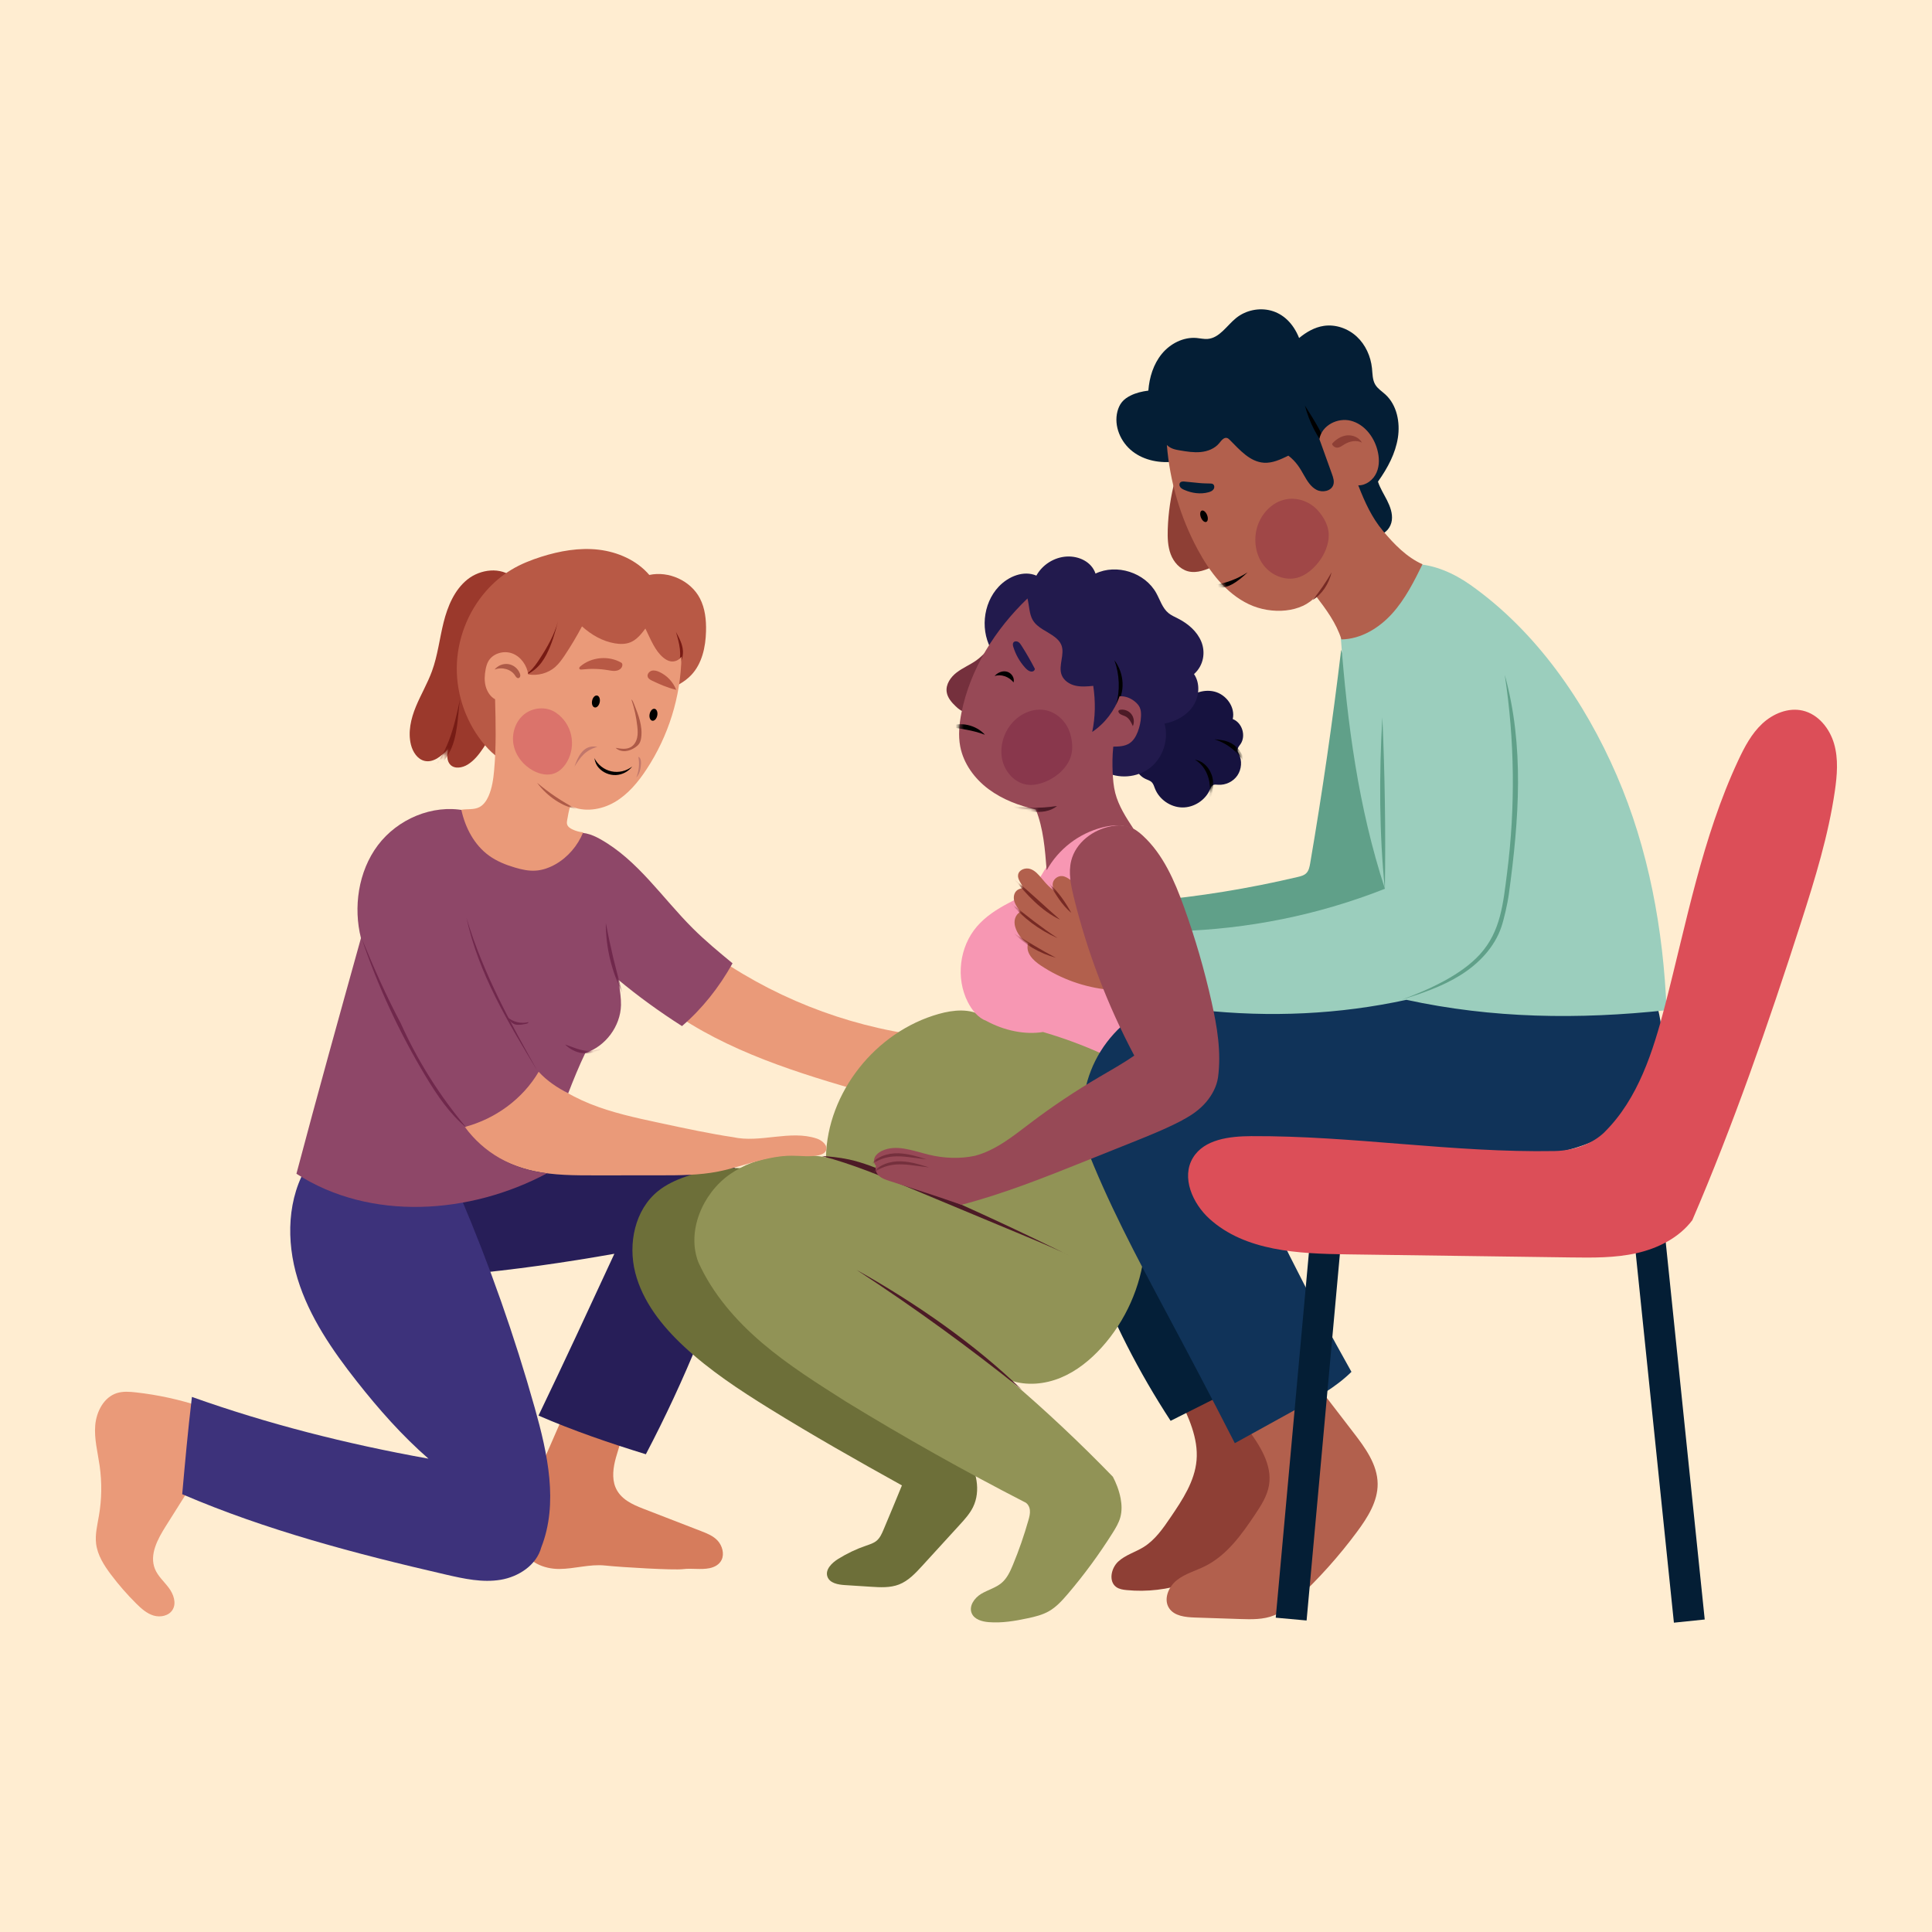 <svg width="464" height="464" viewBox="0 0 464 464" fill="none" xmlns="http://www.w3.org/2000/svg">
<rect width="464" height="464" fill="#FFEDD1"/>
<path d="M135.622 339.193C133.022 345.143 130.432 351.093 127.832 357.033C126.432 360.253 125.002 363.563 124.742 367.153C124.642 368.543 124.742 369.973 125.172 371.263C126.512 375.193 130.652 376.833 134.332 376.813C138.002 376.793 141.652 375.603 145.302 375.983C149.472 376.423 161.862 377.133 164.032 376.853C166.152 376.583 168.322 377.053 170.412 376.623C171.562 376.383 172.752 375.793 173.312 374.613C174.012 373.133 173.432 371.203 172.372 370.033C171.312 368.873 169.872 368.303 168.492 367.763C163.822 365.953 159.142 364.143 154.472 362.333C151.842 361.313 148.952 360.023 147.792 357.133C146.922 354.953 147.282 352.393 147.912 350.113C148.542 347.833 149.442 345.603 149.622 343.223C149.672 342.573 149.652 341.883 149.362 341.333C149.112 340.863 148.682 340.553 148.252 340.293C145.882 338.833 143.102 338.273 135.622 339.183V339.193Z" fill="#D67C5C"/>
<path d="M111.152 306.093C123.592 304.973 135.962 303.163 147.552 301.113C141.602 313.973 135.652 326.833 129.332 339.973C137.712 343.613 146.382 346.572 155.112 349.262C164.492 331.402 172.142 312.622 177.912 293.292C178.682 290.732 179.422 288.043 178.942 285.413C178.312 281.913 175.582 279.073 172.432 277.433C169.282 275.793 165.712 275.153 162.202 274.583C147.542 272.183 132.662 270.422 117.842 271.452C113.072 271.782 107.932 272.592 104.602 276.012C102.632 278.042 101.542 280.753 100.742 283.463C99.382 288.083 98.762 293.202 100.642 297.632C102.522 302.062 107.512 306.432 111.152 306.102V306.093Z" fill="#271E58"/>
<path d="M47.962 337.723C42.992 336.103 37.842 334.983 32.642 334.403C31.112 334.233 29.532 334.113 28.072 334.573C24.932 335.563 23.152 339.023 22.872 342.303C22.592 345.583 23.482 348.843 23.942 352.103C24.492 356.033 24.442 360.043 23.772 363.953C23.392 366.213 22.802 368.483 23.082 370.753C23.422 373.503 24.982 375.943 26.652 378.163C28.502 380.623 30.532 382.953 32.722 385.123C33.932 386.323 35.252 387.513 36.892 388.003C38.532 388.493 40.552 388.073 41.442 386.623C42.432 385.013 41.682 382.873 40.552 381.363C39.422 379.843 37.922 378.553 37.212 376.803C35.822 373.383 37.862 369.623 39.832 366.503C41.812 363.363 43.792 360.233 45.762 357.093C47.582 354.213 49.422 351.263 50.202 347.943C50.982 344.623 50.512 340.823 47.952 337.713L47.962 337.723Z" fill="#EA9A79"/>
<path d="M110.612 287.463C117.622 303.953 123.582 320.883 128.432 338.133C131.532 349.133 134.142 361.063 130.002 371.603C128.872 375.873 124.572 378.693 120.222 379.413C115.872 380.133 111.432 379.163 107.132 378.173C85.422 373.173 63.782 367.463 43.762 358.853C44.432 351.333 45.102 343.823 46.092 335.493C64.222 341.943 82.932 346.733 102.902 350.323C96.542 344.773 90.932 338.413 85.712 331.783C79.812 324.293 74.282 316.273 71.482 307.153C68.682 298.033 68.932 287.593 74.062 279.553C74.452 278.943 74.892 278.323 75.522 277.963C76.142 277.603 76.882 277.533 77.602 277.493C88.572 277.013 98.132 284.663 110.622 287.473L110.612 287.463Z" fill="#3D327B"/>
<path d="M160.612 242.473C174.762 252.583 191.762 257.763 208.312 262.503C214.952 259.733 220.772 255.043 224.882 249.143C206.222 247.343 188.052 240.753 172.582 230.183C168.512 233.413 164.432 236.653 160.612 242.483V242.473Z" fill="#EA9A79"/>
<path d="M283.112 335.542C285.442 340.322 287.822 345.402 287.372 350.692C286.942 355.742 284.012 360.172 281.162 364.362C279.332 367.062 277.422 369.832 274.652 371.552C272.652 372.792 270.272 373.442 268.552 375.042C266.832 376.642 266.192 379.822 268.112 381.172C268.822 381.662 269.712 381.802 270.572 381.882C280.372 382.852 290.532 379.462 297.782 372.792C299.862 370.882 301.702 368.722 303.422 366.472C306.972 361.822 310.112 356.382 309.852 350.542C309.592 344.742 306.062 339.672 302.662 334.972C301.082 332.792 299.362 330.492 296.862 329.502C294.242 328.472 291.212 329.092 288.762 330.482C286.312 331.862 284.342 333.932 283.122 335.542H283.112Z" fill="#8E3F35"/>
<path d="M264.232 262.462C259.322 267.892 257.302 275.482 257.452 282.802C257.602 290.122 259.752 297.252 262.302 304.122C267.132 317.102 273.472 329.482 281.142 341.232C286.802 338.392 292.472 335.552 298.132 332.702C293.832 311.972 283.592 293.032 273.292 274.532C270.952 270.332 268.562 266.072 264.222 262.462H264.232Z" fill="#041F38"/>
<path d="M181.372 281.023C175.822 279.923 170.022 280.703 164.682 282.583C162.312 283.413 160.002 284.473 158.042 286.053C152.462 290.543 150.792 298.703 152.562 305.643C154.332 312.583 158.992 318.463 164.232 323.343C170.432 329.123 177.552 333.803 184.762 338.273C195.182 344.723 205.852 350.773 216.612 356.743C215.162 360.283 213.702 363.813 212.212 367.333C211.792 368.323 211.352 369.343 210.532 370.033C209.822 370.623 208.912 370.903 208.032 371.203C205.672 372.013 203.402 373.093 201.282 374.413C199.762 375.363 198.122 376.973 198.722 378.663C199.272 380.223 201.272 380.583 202.912 380.683C204.992 380.813 207.072 380.953 209.152 381.083C211.422 381.233 213.782 381.363 215.902 380.543C218.152 379.673 219.862 377.833 221.492 376.053C224.492 372.773 227.482 369.493 230.482 366.213C231.682 364.903 232.892 363.563 233.682 361.973C235.632 358.013 234.522 353.103 232.062 349.443C229.602 345.783 225.972 343.103 222.442 340.443C211.532 332.223 200.942 323.563 190.702 314.503C189.062 313.053 187.402 311.553 186.292 309.663C185.132 307.693 184.632 305.403 184.192 303.163C183.332 298.763 182.642 294.333 182.112 289.883C181.852 287.633 181.702 285.113 181.392 281.003L181.372 281.023Z" fill="#6D6F39"/>
<path d="M236.062 244.092C232.992 242.122 228.972 242.522 225.452 243.512C210.292 247.772 198.672 262.392 198.372 277.932C190.422 276.582 181.752 277.432 175.182 282.102C168.612 286.772 164.882 295.862 167.732 303.162C171.142 310.722 176.722 317.142 183.032 322.522C189.342 327.902 196.402 332.312 203.152 336.612C217.342 345.302 231.862 353.442 246.002 360.712C246.782 361.002 247.252 361.842 247.342 362.672C247.432 363.502 247.212 364.332 246.982 365.132C245.952 368.752 244.722 372.312 243.282 375.792C242.622 377.382 241.882 379.022 240.572 380.142C239.142 381.362 237.222 381.832 235.612 382.812C234.002 383.792 232.632 385.742 233.382 387.472C234.022 388.942 235.832 389.452 237.432 389.582C240.582 389.842 243.732 389.312 246.822 388.652C248.572 388.282 250.332 387.852 251.892 386.972C253.682 385.962 255.082 384.402 256.422 382.842C260.372 378.212 263.982 373.292 267.222 368.142C267.962 366.962 268.692 365.752 269.062 364.412C269.462 362.952 269.422 361.392 269.142 359.902C268.772 357.932 268.012 356.042 267.272 354.662C259.402 346.542 251.152 338.782 242.632 331.512C246.532 332.872 250.922 332.462 254.742 330.882C258.562 329.302 261.852 326.632 264.622 323.562C270.342 317.212 273.982 309.012 274.852 300.622C276.742 285.642 276.592 270.402 274.542 256.282C273.632 254.082 271.362 252.822 269.262 251.722C264.102 249.042 258.912 246.342 253.352 244.642C247.792 242.942 241.772 242.302 236.062 244.112V244.092Z" fill="#919356"/>
<path d="M245.422 333.772C232.672 323.542 219.422 313.932 205.732 304.992C220.462 313.252 234.342 323.022 245.422 333.772Z" fill="#4C1A26"/>
<path d="M197.373 277.642C204.673 279.552 211.663 282.472 218.633 285.372C227.983 289.272 237.343 293.172 246.693 297.072C250.473 298.652 254.263 300.232 257.913 302.102C243.463 294.912 228.773 288.182 213.893 281.932C210.633 280.562 207.333 279.212 203.883 278.462C201.413 277.932 198.883 277.712 197.383 277.642H197.373Z" fill="#4C1A26"/>
<path d="M269.852 198.483C262.762 196.643 253.922 203.843 250.852 208.963C249.972 210.423 249.172 211.953 247.992 213.183C246.402 214.843 244.252 215.813 242.222 216.883C239.422 218.353 236.702 220.103 234.632 222.503C230.402 227.403 229.502 234.913 232.442 240.673C233.452 242.653 234.952 244.483 236.872 245.183C241.152 247.503 246.112 248.563 250.502 247.853C256.442 249.593 262.242 251.823 267.532 254.453C270.562 255.303 273.642 255.953 276.762 256.403C276.962 256.433 277.182 256.453 277.362 256.353C277.522 256.253 277.602 256.073 277.672 255.903C280.572 249.093 281.642 241.513 280.722 234.163C280.502 232.383 280.162 230.613 279.642 228.903C279.082 227.073 278.312 225.303 277.542 223.553C274.132 215.743 275.912 207.753 269.862 198.483H269.852Z" fill="#F797B3"/>
<path d="M299.473 342.923C302.463 347.003 305.603 351.703 304.773 356.693C304.343 359.283 302.873 361.563 301.413 363.743C298.193 368.573 294.643 373.513 289.463 376.113C287.183 377.263 284.623 377.923 282.623 379.513C280.623 381.103 279.373 384.103 280.783 386.233C282.043 388.133 284.683 388.393 286.963 388.473C290.563 388.593 294.173 388.713 297.773 388.833C300.563 388.923 303.443 389.003 306.023 387.943C308.053 387.113 309.733 385.643 311.343 384.153C316.683 379.193 321.573 373.743 325.913 367.883C328.453 364.453 330.913 360.593 330.863 356.333C330.813 351.723 327.873 347.713 325.063 344.063C321.763 339.773 318.473 335.483 315.173 331.193C309.583 335.573 304.003 339.963 299.463 342.943L299.473 342.923Z" fill="#B2604D"/>
<path d="M296.542 346.613C301.372 343.943 306.202 341.273 311.042 338.603C315.852 335.943 320.742 333.233 324.572 329.473C314.242 311.083 304.652 292.293 296.732 273.503C318.502 275.553 340.252 279.333 362.082 278.183C369.062 277.813 376.122 276.913 382.552 274.153C388.972 271.393 394.752 266.583 397.442 260.133C400.092 253.793 399.542 246.513 397.542 239.943C387.392 239.993 377.252 239.483 367.122 238.983C349.802 238.113 332.472 237.253 315.152 236.383C302.572 235.753 289.292 235.273 278.142 240.853C271.662 243.463 266.192 248.503 263.062 254.743C259.932 260.983 259.162 268.383 260.632 274.833C265.952 288.673 272.952 301.803 279.932 314.883C285.112 324.593 290.292 334.303 296.562 346.603L296.542 346.613Z" fill="#103359"/>
<path d="M238.752 154.193C237.452 155.793 236.142 157.413 234.472 158.603C232.972 159.673 231.222 160.383 229.762 161.503C228.302 162.623 227.092 164.373 227.362 166.203C227.562 167.573 228.542 168.693 229.542 169.643C230.202 170.273 230.962 170.903 231.872 170.963C232.582 171.013 233.282 170.703 233.852 170.273C236.382 168.343 236.442 164.543 237.882 161.603C238.512 159.443 238.852 157.203 238.752 154.183V154.193Z" fill="#75303D"/>
<path d="M283.862 168.942C285.742 166.712 288.842 165.382 291.682 166.102C294.512 166.812 296.722 169.842 296.062 172.692C298.322 173.552 299.302 176.712 297.932 178.702C297.622 179.152 297.192 179.602 297.212 180.162C297.222 180.492 297.402 180.792 297.552 181.092C298.342 182.702 298.192 184.732 297.192 186.222C296.192 187.712 294.362 188.592 292.572 188.472C292.122 188.442 291.632 188.352 291.242 188.602C290.912 188.812 290.762 189.222 290.612 189.582C289.502 192.182 286.742 193.972 283.922 193.922C281.102 193.872 278.392 191.992 277.372 189.362C277.172 188.842 277.012 188.272 276.622 187.872C276.222 187.472 275.632 187.312 275.122 187.072C273.252 186.202 272.212 184.092 272.052 182.042C271.892 179.992 272.472 177.952 273.102 175.992C273.892 173.482 274.802 170.922 276.542 168.952C278.282 166.972 281.042 165.692 283.882 168.962L283.862 168.942Z" fill="#16123F"/>
<mask id="mask0_462_5684" style="mask-type:luminance" maskUnits="userSpaceOnUse" x="272" y="165" width="27" height="29">
<path d="M283.862 168.942C285.742 166.712 288.842 165.382 291.682 166.102C294.512 166.812 296.722 169.842 296.062 172.692C298.322 173.552 299.302 176.712 297.932 178.702C297.622 179.152 297.192 179.602 297.212 180.162C297.222 180.492 297.402 180.792 297.552 181.092C298.342 182.702 298.192 184.732 297.192 186.222C296.192 187.712 294.362 188.592 292.572 188.472C292.122 188.442 291.632 188.352 291.242 188.602C290.912 188.812 290.762 189.222 290.612 189.582C289.502 192.182 286.742 193.972 283.922 193.922C281.102 193.872 278.392 191.992 277.372 189.362C277.172 188.842 277.012 188.272 276.622 187.872C276.222 187.472 275.632 187.312 275.122 187.072C273.252 186.202 272.212 184.092 272.052 182.042C271.892 179.992 272.472 177.952 273.102 175.992C273.892 173.482 274.802 170.922 276.542 168.952C278.282 166.972 281.042 165.692 283.882 168.962L283.862 168.942Z" fill="white"/>
</mask>
<g mask="url(#mask0_462_5684)">
<path d="M289.782 194.222C290.432 192.132 290.812 189.912 290.442 187.762C290.072 185.612 288.882 183.522 286.972 182.462C289.132 182.762 290.782 184.752 291.222 186.892C291.662 189.022 291.102 191.252 289.782 194.232V194.222Z" fill="black"/>
<path d="M299.122 183.572C297.512 180.722 294.792 178.522 291.662 177.552C293.002 177.662 294.372 177.812 295.562 178.432C297.792 179.582 298.922 182.092 299.122 183.582V183.572Z" fill="black"/>
</g>
<path d="M238.472 156.643C235.342 151.883 235.962 145.003 239.872 140.873C242.202 138.413 245.852 136.933 248.902 138.243C250.342 135.623 253.182 133.833 256.162 133.663C259.142 133.493 262.172 134.953 263.102 137.753C268.182 135.333 274.962 137.503 277.692 142.423C278.612 144.083 279.162 146.043 280.632 147.243C281.312 147.803 282.122 148.143 282.902 148.543C285.302 149.763 287.492 151.613 288.512 154.103C289.532 156.593 289.132 159.763 286.762 161.893C288.302 164.153 288.032 167.353 286.502 169.623C284.972 171.893 282.362 173.273 279.682 173.793C280.752 177.583 279.332 181.953 276.232 184.383C273.132 186.813 268.552 187.163 265.132 185.223C263.572 184.343 262.272 183.053 261.062 181.733C253.512 173.543 244.932 166.483 238.472 156.653V156.643Z" fill="#221A4D"/>
<path d="M268.042 169.353C269.032 165.833 268.892 162.003 267.642 158.562C270.062 161.733 270.312 166.383 268.042 169.353Z" fill="black"/>
<path d="M246.772 143.722C239.032 151.152 233.012 160.642 230.912 171.162C230.382 173.832 230.102 176.602 230.612 179.272C231.402 183.402 234.062 187.022 237.432 189.532C240.802 192.042 244.842 193.532 248.762 194.412C250.592 198.972 250.972 203.962 251.372 209.022C254.182 203.932 259.172 200.102 264.812 198.702C267.212 198.102 269.832 197.952 272.262 199.102C270.472 196.382 268.652 193.592 267.842 190.442C267.432 188.832 267.302 187.172 267.222 185.512C267.142 183.572 267.132 181.632 267.372 179.322C268.712 179.302 270.122 179.252 271.252 178.522C272.212 177.902 272.812 176.862 273.232 175.802C273.702 174.592 273.982 173.302 274.032 172.012C274.062 171.282 274.022 170.532 273.712 169.872C273.462 169.352 273.062 168.912 272.622 168.542C271.592 167.682 270.302 167.132 268.872 167.232C267.692 170.692 265.352 173.742 262.312 175.782C263.062 172.232 263.132 168.552 262.562 164.722C261.132 164.862 259.672 164.992 258.272 164.672C256.872 164.352 255.522 163.482 254.992 162.152C254.072 159.842 255.852 157.092 254.862 154.812C254.552 154.092 253.982 153.502 253.362 153.022C251.572 151.622 249.152 150.852 248.012 148.882C247.202 147.472 247.232 145.722 246.762 143.712L246.772 143.722Z" fill="#974956"/>
<mask id="mask1_462_5684" style="mask-type:luminance" maskUnits="userSpaceOnUse" x="230" y="143" width="45" height="67">
<path d="M246.772 143.722C239.032 151.152 233.012 160.642 230.912 171.162C230.382 173.832 230.102 176.602 230.612 179.272C231.402 183.402 234.062 187.022 237.432 189.532C240.802 192.042 244.842 193.532 248.762 194.412C250.592 198.972 250.972 203.962 251.372 209.022C254.182 203.932 259.172 200.102 264.812 198.702C267.212 198.102 269.832 197.952 272.262 199.102C270.472 196.382 268.652 193.592 267.842 190.442C267.432 188.832 267.302 187.172 267.222 185.512C267.142 183.572 267.132 181.632 267.372 179.322C268.712 179.302 270.122 179.252 271.252 178.522C272.212 177.902 272.812 176.862 273.232 175.802C273.702 174.592 273.982 173.302 274.032 172.012C274.062 171.282 274.022 170.532 273.712 169.872C273.462 169.352 273.062 168.912 272.622 168.542C271.592 167.682 270.302 167.132 268.872 167.232C267.692 170.692 265.352 173.742 262.312 175.782C263.062 172.232 263.132 168.552 262.562 164.722C261.132 164.862 259.672 164.992 258.272 164.672C256.872 164.352 255.522 163.482 254.992 162.152C254.072 159.842 255.852 157.092 254.862 154.812C254.552 154.092 253.982 153.502 253.362 153.022C251.572 151.622 249.152 150.852 248.012 148.882C247.202 147.472 247.232 145.722 246.762 143.712L246.772 143.722Z" fill="white"/>
</mask>
<g mask="url(#mask1_462_5684)">
<path d="M240.893 193.202C245.143 194.112 249.553 194.242 253.853 193.572C252.243 194.942 249.943 195.142 247.833 194.932C245.733 194.722 243.653 194.162 240.893 193.192V193.202Z" fill="#4C1A26"/>
<path d="M227.752 174.532C230.692 173.262 234.402 174.082 236.542 176.462C233.702 175.362 230.582 175.002 227.752 174.532Z" fill="black"/>
</g>
<path d="M257.012 176.193C256.242 173.503 254.062 171.323 251.492 170.653C248.162 169.793 244.502 171.513 242.442 174.433C240.772 176.783 240.042 179.943 240.782 182.773C241.522 185.613 243.822 188.003 246.562 188.433C248.022 188.663 249.522 188.353 250.912 187.803C252.952 186.993 254.832 185.643 256.132 183.783C257.432 181.923 257.992 179.603 257.022 176.193H257.012Z" fill="#89374C"/>
<path d="M248.552 160.653C247.562 158.743 246.492 156.883 245.332 155.063C245.112 154.713 244.872 154.353 244.512 154.153C244.152 153.953 243.632 153.973 243.392 154.303C243.172 154.603 243.252 155.033 243.372 155.393C243.932 157.203 244.882 158.883 246.142 160.293C246.482 160.673 246.862 161.043 247.342 161.213C247.822 161.383 248.422 161.293 248.542 160.653H248.552Z" fill="#221A4D"/>
<path d="M268.982 170.472C269.982 170.282 271.082 170.692 271.712 171.502C272.342 172.312 272.492 173.462 272.072 174.392C271.682 173.512 271.232 172.572 270.392 172.102C269.962 171.862 269.452 171.762 269.032 171.492C268.622 171.212 268.322 170.602 268.982 170.482V170.472Z" fill="#4C1A26"/>
<path d="M238.862 162.372C239.582 161.512 240.782 161.022 241.862 161.322C242.942 161.622 243.732 162.832 243.422 163.902C242.332 162.462 240.292 161.832 238.862 162.372Z" fill="black"/>
<path d="M322.092 156.133C320.042 173.253 317.572 190.323 314.662 207.323C314.512 208.183 314.342 209.103 313.722 209.713C313.182 210.253 312.392 210.453 311.652 210.623C299.922 213.393 287.992 215.333 275.982 216.403C276.102 219.753 276.332 223.103 276.692 226.443C283.682 226.673 290.672 226.083 297.652 225.493C310.042 224.453 322.702 223.343 334.072 218.303C334.662 218.043 335.282 217.743 335.632 217.193C335.932 216.713 335.982 216.123 336.012 215.553C336.362 208.203 334.982 200.883 333.412 193.693C331.062 182.953 328.272 172.313 322.112 156.113L322.092 156.133Z" fill="#60A089"/>
<path d="M322.022 153.283C321.392 144.963 331.672 138.163 339.802 135.443C344.412 135.593 349.102 137.623 353.102 140.443C368.902 151.583 380.603 168.473 388.283 186.213C395.963 203.953 399.482 223.303 400.262 242.613C378.992 244.893 358.412 244.603 337.772 240.123C321.722 243.613 305.082 244.403 288.222 242.563C285.902 236.633 284.232 230.443 282.542 223.643C299.612 223.163 316.592 219.783 332.612 213.453C326.222 193.903 323.592 173.883 322.022 153.273V153.283Z" fill="#9BCEBD"/>
<path d="M332.603 213.543C332.803 199.783 332.603 186.013 331.993 172.263C331.183 186.293 331.253 200.383 332.603 213.543Z" fill="#60A089"/>
<path d="M361.392 162.103C363.782 177.803 363.962 193.843 361.952 209.593C361.002 216.993 360.442 223.683 355.422 229.203C350.952 234.123 343.383 237.613 336.562 240.123C341.472 238.583 346.412 236.913 350.772 234.183C355.132 231.453 358.932 227.513 360.572 222.633C361.242 220.653 362.062 216.973 362.352 214.893C364.862 196.593 366.092 179.163 361.402 162.113L361.392 162.103Z" fill="#60A089"/>
<path d="M399.305 291.117L391.905 291.882L402.014 389.711L409.415 388.946L399.305 291.117Z" fill="#041E35"/>
<path d="M322.696 291.239L315.286 290.566L306.39 388.513L313.799 389.186L322.696 291.239Z" fill="#041E35"/>
<path d="M385.392 271.852C393.442 263.852 397.022 252.492 399.872 241.512C405.032 221.632 408.782 201.182 417.482 182.582C418.982 179.382 420.662 176.192 423.252 173.782C425.832 171.382 429.492 169.872 432.932 170.662C436.672 171.522 439.412 174.932 440.482 178.612C441.552 182.292 441.212 186.232 440.662 190.022C439.102 200.682 435.912 211.032 432.622 221.292C424.672 246.072 416.082 270.652 406.432 293.052C403.242 297.282 398.192 299.812 393.022 300.972C387.852 302.132 382.492 302.062 377.192 301.992C359.272 301.742 341.362 301.502 323.442 301.252C311.832 301.092 299.102 300.512 290.492 292.732C286.412 289.042 283.652 282.762 286.502 278.062C289.202 273.602 295.282 272.892 300.502 272.862C324.822 272.732 349.032 276.882 373.352 276.442C378.222 276.352 382.692 274.552 385.402 271.852H385.392Z" fill="#DC4E58"/>
<path d="M282.272 110.833C278.682 111.323 274.832 110.623 271.982 108.403C269.122 106.183 267.462 102.303 268.372 98.802C268.582 97.993 268.922 97.213 269.452 96.562C270.012 95.873 270.762 95.373 271.562 94.983C272.822 94.362 274.212 94.013 275.792 93.812C276.032 90.632 277.012 87.442 279.032 84.983C281.052 82.522 284.222 80.892 287.392 81.172C288.262 81.252 289.132 81.463 290.012 81.403C292.912 81.183 294.632 78.172 296.902 76.353C299.212 74.502 302.422 73.832 305.272 74.603C308.122 75.373 310.562 77.573 312.002 81.183C313.722 79.752 315.732 78.593 317.942 78.263C320.782 77.843 323.752 78.892 325.852 80.843C327.952 82.793 329.202 85.573 329.502 88.433C329.642 89.782 329.602 91.233 330.302 92.392C330.882 93.353 331.872 93.963 332.702 94.722C335.492 97.263 336.302 101.423 335.722 105.143C335.132 108.863 333.352 112.283 330.942 115.673C331.452 117.263 332.372 118.673 333.122 120.163C333.872 121.653 334.482 123.303 334.272 124.953C334.062 126.603 332.822 128.223 331.162 128.383C329.882 128.503 328.692 127.783 327.652 127.013C324.532 124.693 321.912 121.723 319.992 118.333C319.612 117.653 318.702 120.923 318.092 120.453C317.682 120.133 316.112 119.673 315.622 119.493C310.612 117.663 306.982 112.733 301.782 111.543C299.202 110.953 296.612 110.353 293.972 110.173C292.402 110.063 290.822 110.093 289.252 110.133C287.222 110.173 285.222 110.443 282.272 110.853V110.833Z" fill="#041E35"/>
<path d="M319.012 108.273C316.372 105.133 314.432 101.393 313.402 97.413C315.822 101.243 318.242 105.083 319.012 108.273Z" fill="black"/>
<path d="M282.182 115.333C281.162 119.183 280.582 123.153 280.452 127.133C280.392 129.153 280.452 131.213 281.162 133.103C281.872 134.993 283.352 136.683 285.302 137.203C287.502 137.783 289.782 136.803 291.842 135.843C290.152 130.873 288.002 126.053 285.422 121.473" fill="#8E3F35"/>
<path d="M332.082 127.423C329.482 124.323 327.772 120.593 326.212 116.563C328.102 116.603 329.842 115.233 330.602 113.493C331.362 111.753 331.272 109.753 330.762 107.923C329.892 104.783 327.602 101.873 324.442 101.053C321.292 100.233 317.452 102.123 316.872 105.453C317.872 108.243 318.872 111.033 319.882 113.823C320.182 114.663 320.492 115.573 320.222 116.423C319.742 117.953 317.612 118.373 316.192 117.643C314.772 116.913 313.912 115.443 313.122 114.053C312.232 112.483 311.352 110.913 309.422 109.433C307.572 110.333 305.622 111.263 303.562 111.133C300.192 110.923 297.732 108.043 295.352 105.653C295.172 105.473 294.982 105.293 294.742 105.203C293.962 104.933 293.322 105.813 292.802 106.453C291.732 107.743 290.052 108.403 288.382 108.563C286.712 108.723 285.032 108.453 283.382 108.173C282.302 107.993 281.152 107.783 280.242 106.873C280.942 115.633 283.482 124.253 287.652 131.993C290.542 137.353 294.422 142.483 299.912 145.103C305.402 147.723 312.762 147.143 316.042 143.143C318.462 146.333 320.902 149.573 322.172 153.563C326.852 153.493 331.202 150.843 334.342 147.363C337.482 143.893 339.612 139.633 341.632 135.523C337.882 133.833 334.942 130.853 332.072 127.423H332.082Z" fill="#B2604D"/>
<path d="M316.642 122.753C314.782 120.543 311.762 119.413 308.982 119.893C305.382 120.503 302.542 123.693 301.742 127.313C301.092 130.243 301.682 133.523 303.582 135.893C305.472 138.253 308.702 139.523 311.552 138.753C313.072 138.343 314.402 137.413 315.522 136.303C317.172 134.673 318.442 132.593 318.932 130.293C319.432 127.993 319.012 125.553 316.652 122.753H316.642Z" fill="#A04747"/>
<path d="M288.092 116.013C286.912 115.893 285.732 115.772 284.552 115.662C284.172 115.622 283.722 115.603 283.452 115.883C283.172 116.163 283.212 116.653 283.452 116.983C283.692 117.313 284.052 117.493 284.422 117.653C286.242 118.453 288.332 118.752 290.252 118.222C290.712 118.092 291.182 117.902 291.452 117.502C291.722 117.112 291.692 116.483 291.272 116.243C291.092 116.143 290.872 116.133 290.662 116.123C289.822 116.093 288.972 116.103 288.102 116.013H288.092Z" fill="#041E35"/>
<path d="M288.422 124.283C288.122 123.533 288.212 122.793 288.622 122.633C289.032 122.473 289.602 122.943 289.902 123.693C290.202 124.443 290.112 125.183 289.702 125.343C289.292 125.503 288.722 125.033 288.422 124.283Z" fill="black"/>
<path d="M315.252 144.093C316.952 142.013 318.472 139.793 319.802 137.453C319.152 140.243 317.462 142.783 315.252 144.093Z" fill="#772A24"/>
<path d="M319.922 106.572C320.842 105.512 322.112 104.692 323.512 104.562C324.912 104.432 326.412 105.072 327.092 106.302C325.772 105.612 324.102 105.952 322.842 106.742C322.322 107.062 321.812 107.472 321.202 107.512C320.592 107.552 319.912 106.972 319.932 106.582L319.922 106.572Z" fill="#8E3F35"/>
<mask id="mask2_462_5684" style="mask-type:luminance" maskUnits="userSpaceOnUse" x="280" y="100" width="62" height="54">
<path d="M332.082 127.423C329.482 124.323 327.772 120.593 326.212 116.563C328.102 116.603 329.842 115.233 330.602 113.493C331.362 111.753 331.272 109.753 330.762 107.923C329.892 104.783 327.602 101.873 324.442 101.053C321.292 100.233 317.452 102.123 316.872 105.453C317.872 108.243 318.872 111.033 319.882 113.823C320.182 114.663 320.492 115.573 320.222 116.423C319.742 117.953 317.612 118.373 316.192 117.643C314.772 116.913 313.912 115.443 313.122 114.053C312.232 112.483 311.352 110.913 309.422 109.433C307.572 110.333 305.622 111.263 303.562 111.133C300.192 110.923 297.732 108.043 295.352 105.653C295.172 105.473 294.982 105.293 294.742 105.203C293.962 104.933 293.322 105.813 292.802 106.453C291.732 107.743 290.052 108.403 288.382 108.563C286.712 108.723 285.032 108.453 283.382 108.173C282.302 107.993 281.152 107.783 280.242 106.873C280.942 115.633 283.482 124.253 287.652 131.993C290.542 137.353 294.422 142.483 299.912 145.103C305.402 147.723 312.762 147.143 316.042 143.143C318.462 146.333 320.902 149.573 322.172 153.563C326.852 153.493 331.202 150.843 334.342 147.363C337.482 143.893 339.612 139.633 341.632 135.523C337.882 133.833 334.942 130.853 332.072 127.423H332.082Z" fill="white"/>
</mask>
<g mask="url(#mask2_462_5684)">
<path d="M291.492 140.523C294.382 140.093 297.172 139.043 299.622 137.463C298.452 138.573 297.212 139.643 295.782 140.393C294.352 141.143 292.692 141.553 291.492 140.523Z" fill="black"/>
</g>
<path d="M127.902 255.443C131.462 259.883 136.462 262.993 141.742 265.113C147.022 267.233 152.622 268.443 158.182 269.633C164.452 270.983 170.722 272.323 176.042 273.103C182.632 274.573 189.752 271.303 196.162 273.443C197.482 273.883 198.962 275.163 198.332 276.403C198.022 277.023 197.292 277.303 196.612 277.453C194.482 277.903 192.272 277.563 190.102 277.563C184.062 277.563 178.362 280.213 172.432 281.373C167.872 282.263 163.182 282.273 158.532 282.273C153.322 282.273 148.102 282.273 142.892 282.283C137.982 282.283 133.022 282.283 128.222 281.253C121.632 279.843 114.162 275.923 110.922 270.013C110.592 269.403 111.342 269.013 111.312 268.323C111.262 267.243 111.862 266.243 112.512 265.373C114.742 262.373 117.752 259.943 127.922 255.443H127.902Z" fill="#EA9A79"/>
<path d="M111.562 194.643C103.822 193.143 95.472 196.713 90.732 203.023C86.002 209.333 84.842 218.003 86.692 225.303C81.472 244.053 76.242 262.813 71.192 281.893C88.962 293.383 112.922 291.653 131.392 281.783C131.512 282.973 131.422 280.863 131.392 281.783C122.882 280.803 116.082 276.733 111.642 270.653C118.982 268.703 125.542 263.923 129.372 257.403C131.362 259.603 133.942 261.293 136.462 262.573C137.692 259.383 139.102 255.923 140.572 252.893C145.412 251.313 149.012 246.493 149.142 241.403C149.182 239.733 148.892 238.073 148.722 236.573C148.552 236.153 148.402 235.723 148.422 235.243C153.302 239.313 158.462 243.033 163.792 246.433C168.632 242.263 172.682 237.173 175.932 231.353C172.662 228.653 169.392 225.953 166.392 222.963C159.042 215.643 153.142 206.513 144.072 201.483C142.052 200.363 139.642 199.463 137.252 200.383C128.482 200.453 120.482 196.373 111.562 194.643Z" fill="#8E4768"/>
<mask id="mask3_462_5684" style="mask-type:luminance" maskUnits="userSpaceOnUse" x="71" y="194" width="105" height="98">
<path d="M111.562 194.643C103.822 193.143 95.472 196.713 90.732 203.023C86.002 209.333 84.842 218.003 86.692 225.303C81.472 244.053 76.242 262.813 71.192 281.893C88.962 293.383 112.972 294.463 131.442 284.593C131.472 283.673 131.512 282.973 131.392 281.783C122.882 280.803 116.082 276.733 111.642 270.653C118.982 268.703 125.542 263.923 129.372 257.403C131.362 259.603 133.942 261.293 136.462 262.573C137.692 259.383 139.102 255.923 140.572 252.893C145.412 251.313 149.012 246.493 149.142 241.403C149.182 239.733 148.892 238.073 148.722 236.573C148.552 236.153 148.402 235.723 148.422 235.243C153.302 239.313 158.462 243.033 163.792 246.433C168.632 242.263 172.682 237.173 175.932 231.353C172.662 228.653 169.392 225.953 166.392 222.963C159.042 215.643 153.142 206.513 144.072 201.483C142.052 200.363 139.642 199.463 137.252 200.383C128.482 200.453 120.482 196.373 111.562 194.643Z" fill="white"/>
</mask>
<g mask="url(#mask3_462_5684)">
<path d="M149.562 238.623C146.892 233.393 145.482 227.533 145.492 221.663C146.582 227.373 147.912 233.023 149.562 238.623Z" fill="#70284C"/>
<path d="M86.762 225.113C90.702 236.783 95.912 248.013 102.272 258.563C104.992 263.083 107.992 267.543 112.072 270.883C105.552 263.183 100.172 254.523 96.252 245.763C92.672 239.043 89.612 232.053 86.752 225.113H86.762Z" fill="#70284C"/>
<path d="M129.132 257.283C122.072 245.663 114.892 233.753 112.042 220.463C116.032 233.863 122.892 246.183 129.132 257.283Z" fill="#70284C"/>
<path d="M121.812 244.243C123.183 245.463 125.182 245.943 126.952 245.473C126.882 245.743 126.562 245.843 126.292 245.903C125.602 246.043 124.902 246.163 124.202 246.113C123.502 246.063 122.793 245.813 121.812 244.253V244.243Z" fill="#70284C"/>
<path d="M145.442 251.493C144.212 251.943 142.962 252.373 141.652 252.403C139.592 252.453 137.662 251.513 135.712 250.843C136.812 251.963 138.302 252.713 139.862 252.933C141.422 253.153 143.052 252.843 145.442 251.493Z" fill="#70284C"/>
</g>
<path d="M123.292 138.743C120.302 136.073 115.372 136.673 112.252 139.173C109.132 141.683 107.502 145.613 106.532 149.493C105.562 153.383 105.122 157.413 103.752 161.173C102.682 164.113 101.072 166.813 99.882 169.703C98.692 172.593 97.942 175.813 98.692 178.843C99.132 180.593 100.262 182.373 102.022 182.753C104.042 183.193 106.002 181.643 107.562 179.933C107.372 181.223 107.242 182.723 108.152 183.663C109.202 184.743 111.042 184.413 112.322 183.623C113.872 182.663 115.032 181.193 116.042 179.683C119.182 175.003 121.202 169.673 123.052 164.353C124.482 160.253 125.852 156.093 126.472 151.783C127.132 147.203 126.872 141.923 123.282 138.723L123.292 138.743Z" fill="#9B392C"/>
<mask id="mask4_462_5684" style="mask-type:luminance" maskUnits="userSpaceOnUse" x="98" y="136" width="29" height="49">
<path d="M123.292 138.743C120.302 136.073 115.372 136.673 112.252 139.173C109.132 141.683 107.502 145.613 106.532 149.493C105.562 153.383 105.122 157.413 103.752 161.173C102.682 164.113 101.072 166.813 99.882 169.703C98.692 172.593 97.942 175.813 98.692 178.843C99.132 180.593 100.262 182.373 102.022 182.753C104.042 183.193 106.002 181.643 107.562 179.933C107.372 181.223 107.242 182.723 108.152 183.663C109.202 184.743 111.042 184.413 112.322 183.623C113.872 182.663 115.032 181.193 116.042 179.683C119.182 175.003 121.202 169.673 123.052 164.353C124.482 160.253 125.852 156.093 126.472 151.783C127.132 147.203 126.872 141.923 123.282 138.723L123.292 138.743Z" fill="white"/>
</mask>
<g mask="url(#mask4_462_5684)">
<path d="M102.232 186.373C104.792 184.103 106.572 181.073 107.802 177.883C109.032 174.693 109.752 171.333 110.472 167.993C109.892 172.153 109.952 176.533 108.132 180.323C107.052 182.563 105.372 184.453 102.232 186.373Z" fill="#771C15"/>
</g>
<path d="M119.602 181.883C122.902 175.593 122.712 168.123 122.452 161.023C124.322 164.033 127.482 166.083 130.842 167.183C134.212 168.283 137.792 168.523 141.342 168.553C147.672 168.613 154.092 168.023 160.012 165.773C162.212 164.933 164.382 163.843 166.002 162.133C168.612 159.383 169.472 155.393 169.562 151.603C169.632 148.893 169.342 146.103 168.092 143.703C165.892 139.463 160.612 137.073 155.942 138.083C152.922 134.553 148.362 132.553 143.742 132.013C139.122 131.483 134.432 132.313 130.002 133.713C127.512 134.503 125.062 135.473 122.822 136.823C120.542 138.193 118.492 139.943 116.742 141.943C112.302 146.993 109.752 153.673 109.702 160.403C109.652 167.133 112.092 173.853 116.462 178.973C117.482 180.163 118.732 181.343 119.592 181.873L119.602 181.883Z" fill="#B85945"/>
<path d="M162.792 159.973C163.342 158.693 163.442 157.243 163.282 155.853C163.122 154.463 162.732 153.113 162.342 151.773C163.132 153.223 163.942 154.733 164.022 156.383C164.092 157.863 163.542 159.303 162.792 159.973Z" fill="#771A13"/>
<path d="M123.722 162.933C125.022 162.823 126.232 162.153 127.202 161.273C128.172 160.393 128.922 159.303 129.632 158.203C131.452 155.413 133.122 152.473 134.002 149.253C133.302 151.993 132.522 154.743 131.212 157.243C129.902 159.743 127.992 162.013 123.732 162.933H123.722Z" fill="#771A13"/>
<path d="M136.952 193.553C140.302 195.133 144.402 194.513 147.602 192.653C150.802 190.793 153.252 187.853 155.282 184.753C160.502 176.813 163.502 167.413 163.662 157.703C163.122 158.533 162.062 158.993 161.082 158.833C160.402 158.723 159.792 158.343 159.262 157.903C157.312 156.253 156.352 153.743 155.002 150.953C154.012 152.273 152.932 153.633 151.412 154.253C150.222 154.743 148.892 154.723 147.632 154.503C144.792 154.023 142.132 152.553 139.772 150.433C138.522 152.803 137.142 155.113 135.652 157.353C134.962 158.383 134.242 159.403 133.312 160.213C131.602 161.693 129.212 162.343 126.872 161.973C126.532 159.763 125.082 157.673 122.982 156.913C120.882 156.153 118.222 156.973 117.202 158.963C116.902 159.543 116.742 160.173 116.622 160.813C116.372 162.153 116.292 163.543 116.652 164.853C117.012 166.163 117.822 167.393 118.902 167.933C119.052 173.633 119.192 179.353 118.672 185.023C118.482 187.133 118.182 189.263 117.332 191.203C116.852 192.283 116.152 193.333 115.102 193.863C113.792 194.523 112.222 194.243 110.792 194.473C111.722 198.753 113.882 202.913 117.432 205.483C119.302 206.843 121.482 207.713 123.692 208.363C125.312 208.843 126.992 209.213 128.672 209.093C130.342 208.983 131.952 208.393 133.402 207.573C136.382 205.883 138.732 203.123 140.062 199.903C139.162 199.823 138.282 199.583 137.472 199.193C136.912 198.933 136.342 198.543 136.192 197.943C136.102 197.613 136.162 197.263 136.222 196.923C136.422 195.773 136.622 194.623 136.962 193.563L136.952 193.553Z" fill="#EA9A79"/>
<path d="M153.312 181.773C153.632 183.423 153.452 185.173 152.822 186.733C153.602 185.843 153.892 184.623 153.942 183.443C153.972 182.763 153.872 181.973 153.322 181.773H153.312Z" fill="#C1776B"/>
<path d="M118.782 160.813C119.542 159.833 120.842 159.313 122.072 159.493C123.302 159.673 124.392 160.553 124.842 161.713C124.922 161.933 124.992 162.163 124.942 162.393C124.902 162.623 124.722 162.833 124.492 162.863C124.132 162.903 123.892 162.523 123.692 162.213C122.722 160.703 120.542 160.113 118.782 160.813Z" fill="#AD5A47"/>
<path d="M149.252 159.173C146.212 157.393 142.072 157.753 139.392 160.033C139.222 160.183 139.042 160.393 139.132 160.603C139.222 160.813 139.522 160.823 139.752 160.793C141.842 160.553 143.962 160.603 146.032 160.953C146.592 161.043 147.162 161.163 147.732 161.123C148.302 161.083 148.882 160.863 149.222 160.403C149.562 159.943 149.532 159.343 149.252 159.183V159.173Z" fill="#B85945"/>
<path d="M162.402 165.673C161.682 163.813 160.212 162.253 158.402 161.403C157.812 161.123 157.132 160.913 156.502 161.093C155.872 161.273 155.352 161.963 155.572 162.583C155.742 163.043 156.222 163.293 156.662 163.503C158.372 164.303 160.072 165.103 162.392 165.673H162.402Z" fill="#B85945"/>
<path d="M142.202 168.293C142.362 167.503 142.892 166.943 143.402 167.043C143.912 167.143 144.192 167.863 144.032 168.653C143.872 169.443 143.342 170.003 142.832 169.903C142.322 169.803 142.042 169.083 142.202 168.293Z" fill="black"/>
<path d="M156.022 171.483C156.182 170.693 156.712 170.133 157.222 170.233C157.732 170.333 158.012 171.053 157.852 171.843C157.692 172.633 157.162 173.193 156.652 173.093C156.142 172.993 155.862 172.273 156.022 171.483Z" fill="black"/>
<path d="M151.642 167.993C152.352 170.093 152.822 172.273 153.062 174.483C153.162 175.383 153.212 176.313 153.012 177.193C152.812 178.083 152.322 178.933 151.542 179.403C150.462 180.053 149.092 179.833 147.852 179.603C148.452 180.203 149.352 180.453 150.202 180.393C151.052 180.323 151.852 179.973 152.562 179.493C152.932 179.243 153.272 178.953 153.522 178.583C153.802 178.163 153.922 177.653 153.992 177.153C154.372 174.413 153.322 171.693 152.292 169.123C152.092 168.623 151.892 168.113 151.652 168.013L151.642 167.993Z" fill="#AD5A47"/>
<path d="M143.482 179.373C142.262 179.673 141.112 180.293 140.202 181.153C139.302 182.003 138.632 183.073 137.972 184.123C138.382 182.933 138.852 181.743 139.642 180.763C140.422 179.783 141.562 179.013 143.492 179.373H143.482Z" fill="#C1776B"/>
<path d="M142.742 182.053C143.532 183.653 145.072 184.863 146.812 185.243C148.552 185.633 150.462 185.193 151.852 184.073C150.922 185.303 149.432 186.083 147.892 186.143C146.352 186.203 144.802 185.543 143.782 184.393C143.302 183.853 142.922 183.143 142.742 182.033V182.053Z" fill="black"/>
<path d="M133.452 171.123C131.212 169.613 128.002 169.863 125.892 171.553C123.782 173.243 122.832 176.183 123.332 178.843C123.832 181.503 125.682 183.813 128.072 185.093C129.632 185.933 131.532 186.353 133.192 185.723C134.522 185.213 135.542 184.093 136.242 182.853C138.392 179.023 137.492 173.843 133.462 171.123H133.452Z" fill="#DB736B"/>
<mask id="mask5_462_5684" style="mask-type:luminance" maskUnits="userSpaceOnUse" x="110" y="150" width="54" height="60">
<path d="M136.952 193.553C140.302 195.133 144.402 194.513 147.602 192.653C150.802 190.793 153.252 187.853 155.282 184.753C160.502 176.813 163.502 167.413 163.662 157.703C163.122 158.533 162.062 158.993 161.082 158.833C160.402 158.723 159.792 158.343 159.262 157.903C157.312 156.253 156.352 153.743 155.002 150.953C154.012 152.273 152.932 153.633 151.412 154.253C150.222 154.743 148.892 154.723 147.632 154.503C144.792 154.023 142.132 152.553 139.772 150.433C138.522 152.803 137.142 155.113 135.652 157.353C134.962 158.383 134.242 159.403 133.312 160.213C131.602 161.693 129.212 162.343 126.872 161.973C126.532 159.763 125.082 157.673 122.982 156.913C120.882 156.153 118.222 156.973 117.202 158.963C116.902 159.543 116.742 160.173 116.622 160.813C116.372 162.153 116.292 163.543 116.652 164.853C117.012 166.163 117.822 167.393 118.902 167.933C119.052 173.633 119.192 179.353 118.672 185.023C118.482 187.133 118.182 189.263 117.332 191.203C116.852 192.283 116.152 193.333 115.102 193.863C113.792 194.523 112.222 194.243 110.792 194.473C111.722 198.753 113.882 202.913 117.432 205.483C119.302 206.843 121.482 207.713 123.692 208.363C125.312 208.843 126.992 209.213 128.672 209.093C130.342 208.983 131.952 208.393 133.402 207.573C136.382 205.883 138.732 203.123 140.062 199.903C139.162 199.823 138.282 199.583 137.472 199.193C136.912 198.933 136.342 198.543 136.192 197.943C136.102 197.613 136.162 197.263 136.222 196.923C136.422 195.773 136.622 194.623 136.962 193.563L136.952 193.553Z" fill="white"/>
</mask>
<g mask="url(#mask5_462_5684)">
<path d="M138.352 194.263C135.022 192.533 131.882 190.433 129.012 188.013C131.482 191.383 135.252 193.763 138.352 194.263Z" fill="#AD5A47"/>
</g>
<path d="M266.292 237.702C260.482 237.132 254.822 235.122 249.962 231.882C248.152 230.682 246.262 228.882 246.892 226.602C245.412 225.712 244.292 224.242 243.812 222.582C243.472 221.382 243.622 219.802 245.102 218.972C244.522 218.252 243.942 217.502 243.652 216.632C243.362 215.762 243.422 214.702 244.042 214.022C244.352 213.682 244.762 213.462 245.712 213.242C245.352 212.162 244.332 211.222 244.512 210.092C244.702 208.892 246.232 208.322 247.392 208.682C248.552 209.042 249.392 210.022 250.172 210.952C251.242 212.232 252.302 213.502 254.062 214.432C253.162 214.032 252.622 212.942 252.872 211.982C253.122 211.022 254.102 210.322 255.092 210.402C255.822 210.462 256.462 210.892 257.052 211.302C260.112 213.442 263.072 215.712 265.932 218.102C267.072 219.052 268.202 220.042 269.002 221.292C270.302 223.312 270.602 225.842 270.312 228.232C270.022 230.612 269.192 232.892 268.372 235.152C267.992 236.202 267.122 237.482 266.292 237.702Z" fill="#B2604D"/>
<mask id="mask6_462_5684" style="mask-type:luminance" maskUnits="userSpaceOnUse" x="243" y="208" width="28" height="30">
<path d="M266.292 237.702C260.482 237.132 254.822 235.122 249.962 231.882C248.152 230.682 246.262 228.882 246.892 226.602C245.412 225.712 244.292 224.242 243.812 222.582C243.472 221.382 243.622 219.802 245.102 218.972C244.522 218.252 243.942 217.502 243.652 216.632C243.362 215.762 243.422 214.702 244.042 214.022C244.352 213.682 244.762 213.462 245.712 213.242C245.352 212.162 244.332 211.222 244.512 210.092C244.702 208.892 246.232 208.322 247.392 208.682C248.552 209.042 249.392 210.022 250.172 210.952C251.242 212.232 252.302 213.502 254.062 214.432C253.162 214.032 252.622 212.942 252.872 211.982C253.122 211.022 254.102 210.322 255.092 210.402C255.822 210.462 256.462 210.892 257.052 211.302C260.112 213.442 263.072 215.712 265.932 218.102C267.072 219.052 268.202 220.042 269.002 221.292C270.302 223.312 270.602 225.842 270.312 228.232C270.022 230.612 269.192 232.892 268.372 235.152C267.992 236.202 267.122 237.482 266.292 237.702Z" fill="white"/>
</mask>
<g mask="url(#mask6_462_5684)">
<path d="M243.303 224.012C246.113 226.872 249.693 228.972 253.573 230.012C250.213 228.262 246.973 226.272 243.303 224.012Z" fill="#772A24"/>
<path d="M242.562 216.692C245.622 220.412 249.572 223.382 253.992 225.302C250.152 222.772 246.513 219.922 242.562 216.692Z" fill="#772A24"/>
<path d="M243.422 211.032C246.612 214.882 250.062 218.742 254.592 220.872C250.962 217.742 247.522 214.382 243.422 211.032Z" fill="#772A24"/>
<path d="M252.062 212.272C253.523 214.792 255.033 217.372 257.283 219.232C255.883 216.662 254.193 214.242 252.062 212.272Z" fill="#772A24"/>
</g>
<path d="M283.982 269.023C280.082 271.083 275.982 272.723 271.892 274.363C268.202 275.843 264.502 277.323 260.812 278.803C250.992 282.733 241.142 286.673 230.912 289.353C225.172 287.343 219.392 285.483 213.612 283.623C212.742 283.343 211.852 283.053 211.162 282.443C210.472 281.833 210.052 280.843 210.392 279.993C209.842 279.483 209.792 278.593 210.112 277.913C210.442 277.243 211.072 276.763 211.742 276.433C215.172 274.733 219.202 276.363 222.922 277.283C226.612 278.193 230.482 278.363 234.142 277.583C239.172 276.263 243.332 272.843 247.482 269.703C252.772 265.693 258.302 262.003 264.032 258.643C266.792 257.023 269.672 255.423 272.412 253.513C266.022 241.493 261.122 228.663 257.882 215.443C257.182 212.573 256.552 209.563 257.272 206.703C258.362 202.353 262.522 199.213 266.932 198.423C268.392 198.163 269.932 198.123 271.322 198.623C272.512 199.053 273.542 199.843 274.472 200.703C279.362 205.203 282.092 211.553 284.342 217.803C287.032 225.263 289.252 232.893 290.982 240.633C292.302 246.523 293.342 252.553 292.532 258.743C292.202 260.953 291.102 263.003 289.652 264.703C288.192 266.403 286.382 267.743 283.982 269.003V269.023Z" fill="#974956"/>
<mask id="mask7_462_5684" style="mask-type:luminance" maskUnits="userSpaceOnUse" x="209" y="198" width="84" height="92">
<path d="M283.982 269.023C280.082 271.083 275.982 272.723 271.892 274.363C268.202 275.843 264.502 277.323 260.812 278.803C250.992 282.733 241.142 286.673 230.912 289.353C225.172 287.343 219.392 285.483 213.612 283.623C212.742 283.343 211.852 283.053 211.162 282.443C210.472 281.833 210.052 280.843 210.392 279.993C209.842 279.483 209.792 278.593 210.112 277.913C210.442 277.243 211.072 276.763 211.742 276.433C215.172 274.733 219.202 276.363 222.922 277.283C226.612 278.193 230.482 278.363 234.142 277.583C239.172 276.263 243.332 272.843 247.482 269.703C252.772 265.693 258.302 262.003 264.032 258.643C266.792 257.023 269.672 255.423 272.412 253.513C266.022 241.493 261.122 228.663 257.882 215.443C257.182 212.573 256.552 209.563 257.272 206.703C258.362 202.353 262.522 199.213 266.932 198.423C268.392 198.163 269.932 198.123 271.322 198.623C272.512 199.053 273.542 199.843 274.472 200.703C279.362 205.203 282.092 211.553 284.342 217.803C287.032 225.263 289.252 232.893 290.982 240.633C292.302 246.523 293.342 252.553 292.532 258.743C292.202 260.953 291.102 263.003 289.652 264.703C288.192 266.403 286.382 267.743 283.982 269.003V269.023Z" fill="white"/>
</mask>
<g mask="url(#mask7_462_5684)">
<path d="M223.192 280.393C220.662 279.593 218.072 278.783 215.422 278.923C212.772 279.063 210.022 280.363 208.902 282.763C210.282 280.843 212.692 279.873 215.052 279.683C217.412 279.493 219.762 279.983 223.202 280.383L223.192 280.393Z" fill="#75303D"/>
<path d="M222.612 278.463C220.082 277.663 217.492 276.853 214.842 276.993C212.192 277.133 209.442 278.433 208.322 280.833C209.702 278.913 212.112 277.943 214.472 277.753C216.832 277.563 219.182 278.053 222.622 278.453L222.612 278.463Z" fill="#75303D"/>
</g>
</svg>
